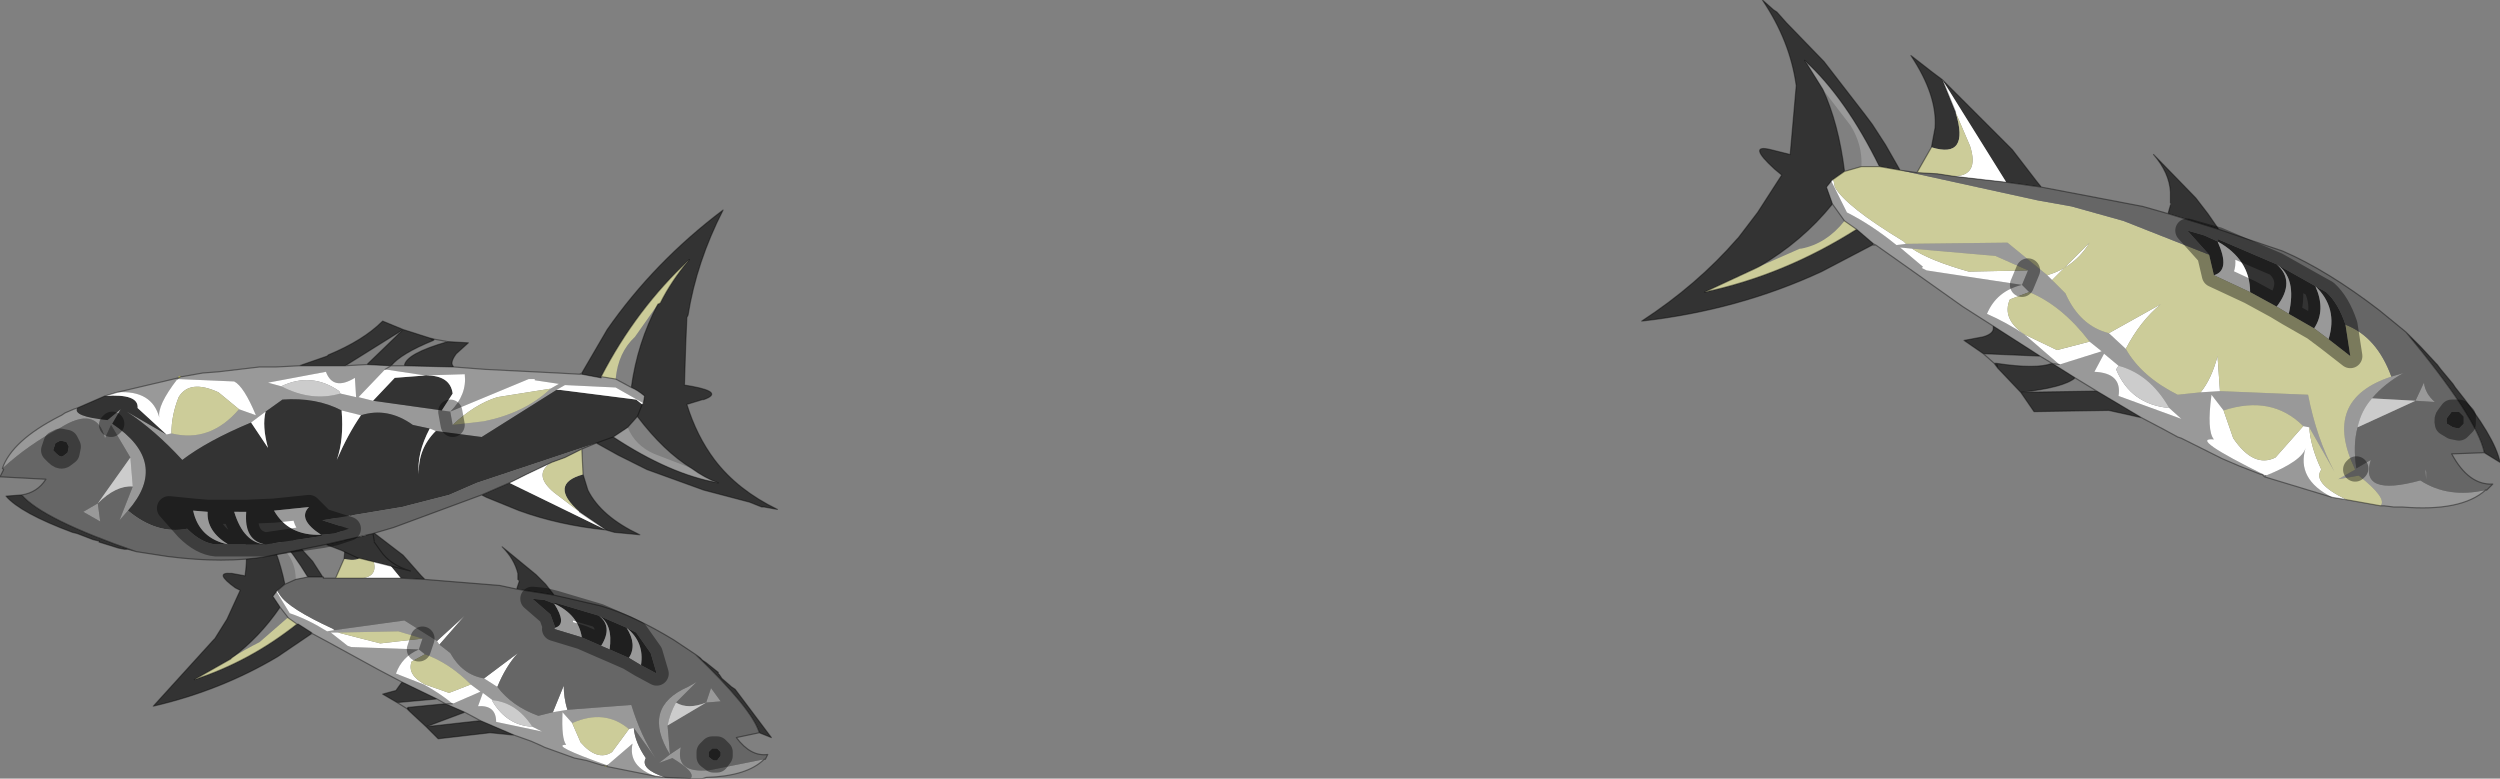 <?xml version="1.0" encoding="UTF-8" standalone="no"?>
<svg xmlns:xlink="http://www.w3.org/1999/xlink" height="32.25px" width="103.55px" xmlns="http://www.w3.org/2000/svg">
  <rect width="100%" height="100%" fill="#808080" stroke="none"/>
  <g transform="matrix(1.0, 0.0, 0.0, 1.0, -90.85, -341.15)">
    <path d="M122.5 372.6 Q121.8 373.3 120.1 373.35 L119.95 373.4 119.85 373.4 119.55 373.4 119.45 373.4 Q119.7 373.15 118.7 372.55 L118.15 372.75 118.6 372.4 Q117.4 370.45 119.35 369.6 L119.7 369.4 118.85 370.25 Q118.6 370.7 118.5 371.2 L118.6 372.4 119.05 372.1 Q118.8 373.2 120.25 373.05 L122.5 372.6 M118.0 373.3 L116.0 372.9 116.0 372.85 116.0 372.9 115.85 372.85 115.8 372.85 115.15 372.65 114.65 372.55 113.4 372.1 113.3 372.05 112.85 371.85 112.15 371.6 110.75 371.0 110.1 370.65 109.3 370.3 108.95 370.1 107.5 369.4 106.55 368.9 104.45 367.75 103.8 367.4 103.75 367.35 103.2 367.0 103.15 367.0 102.8 366.75 102.45 366.3 102.15 365.85 102.3 365.65 102.85 366.55 Q103.6 366.8 104.4 367.3 L104.7 367.25 107.6 366.85 108.95 367.7 109.05 367.85 109.5 368.2 Q110.0 369.1 110.9 369.25 L111.45 369.6 Q112.05 370.4 113.15 370.8 L113.75 370.65 114.35 370.55 117.0 370.35 Q117.4 371.65 118.0 372.55 L117.1 371.3 116.9 371.35 Q115.9 370.5 114.55 371.1 L114.15 370.65 Q114.1 371.75 114.3 372.0 113.6 372.0 116.0 372.85 L117.05 371.95 Q116.85 372.9 118.0 373.3 M120.1 370.25 L120.3 369.65 120.7 370.2 120.1 370.25 M111.25 370.15 L110.85 369.85 110.65 370.4 Q111.4 370.35 111.4 371.05 L113.3 371.45 112.9 371.25 Q112.25 370.25 111.25 370.15 M108.45 368.25 L108.2 368.05 Q107.5 368.35 107.25 369.05 L108.4 369.5 Q109.05 369.85 109.6 370.3 L110.75 369.8 110.35 369.5 Q109.45 368.6 108.45 368.25 M109.6 370.3 L109.3 370.3 109.6 370.3 M104.85 367.35 L104.55 367.35 105.25 367.9 105.4 367.95 108.2 368.05 108.35 367.6 107.35 367.3 104.85 367.35 M103.6 365.05 L103.1 365.15 Q103.1 364.45 102.65 363.95 L101.75 362.95 101.1 362.2 Q102.45 363.15 103.6 365.05" fill="#999999" fill-rule="evenodd" stroke="none"/>
    <path d="M112.15 371.6 L111.15 371.5 109.0 371.75 108.5 371.25 107.8 370.6 107.7 370.5 107.75 370.45 107.8 370.6 107.75 370.45 109.3 370.3 110.1 370.65 108.5 371.25 110.75 371.0 112.15 371.6 M107.3 370.25 L106.7 369.9 107.25 369.75 107.5 369.4 108.95 370.1 107.3 370.25 M103.75 367.4 L102.35 368.35 Q100.0 369.75 97.2 370.4 L99.7 367.65 99.75 367.6 100.25 366.8 100.8 365.6 100.6 365.5 Q99.7 364.85 100.4 364.9 L100.45 364.9 101.0 365.0 Q101.15 363.95 100.95 362.95 100.65 361.65 99.7 360.6 L100.05 360.8 100.1 360.9 100.45 361.15 101.7 362.15 103.05 363.6 103.3 363.85 103.8 364.4 104.25 365.1 104.25 365.05 103.6 365.05 Q102.45 363.15 101.1 362.2 L101.75 362.95 Q102.35 363.9 102.65 365.35 L102.35 365.6 102.3 365.65 102.15 365.85 102.45 366.3 Q101.6 367.55 100.45 368.4 L100.4 368.45 98.9 369.3 Q101.2 368.55 103.15 367.0 L103.2 367.0 103.75 367.35 103.75 367.4 M105.1 364.3 L105.15 363.8 Q105.1 362.8 104.2 361.7 L104.95 362.15 105.2 362.35 107.55 364.15 108.3 365.0 108.45 365.15 107.45 365.1 105.2 362.35 105.7 363.25 Q106.3 364.55 105.1 364.3 M112.25 365.55 L112.35 365.25 112.3 365.15 112.3 364.9 Q112.15 364.3 111.65 363.8 L113.05 364.95 113.45 365.35 113.8 365.8 112.25 365.55 M119.65 368.25 L119.85 368.4 119.95 368.5 120.1 368.6 120.6 369.0 120.6 369.05 120.65 369.1 120.75 369.25 121.15 369.6 121.3 369.7 122.8 371.7 122.3 371.5 Q122.0 370.5 119.65 368.25 M120.4 372.65 L120.2 372.5 120.2 372.3 120.35 372.15 120.55 372.15 120.7 372.3 120.7 372.45 120.55 372.65 120.4 372.65 M113.8 366.1 L115.65 366.65 116.8 367.15 117.2 367.35 117.8 368.2 118.05 369.05 117.4 368.7 Q117.55 367.75 116.8 367.15 117.25 367.85 116.9 368.4 L116.1 368.05 Q116.25 367.0 115.65 366.65 116.25 367.1 115.75 367.9 L114.95 367.55 Q114.8 366.6 113.8 366.15 L113.8 366.1 M113.85 367.15 L113.65 366.6 112.9 365.95 113.4 366.0 113.8 366.15 Q114.35 367.0 113.85 367.15" fill="#333333" fill-rule="evenodd" stroke="none"/>
    <path d="M118.4 373.35 L118.0 373.3 Q116.85 372.9 117.05 371.95 L116.0 372.85 Q113.6 372.0 114.3 372.0 114.1 371.75 114.15 370.65 L114.55 371.1 114.9 371.9 Q115.6 372.7 116.2 372.3 L116.9 371.35 117.1 371.3 Q117.15 371.9 117.6 372.55 117.35 373.0 118.4 373.35 M114.35 370.55 L113.75 370.65 114.2 369.55 Q114.2 370.05 114.35 370.55 M111.45 369.6 L110.9 369.25 112.3 368.2 Q111.8 368.75 111.45 369.6 M109.05 367.85 L108.95 367.7 110.1 366.65 109.05 367.85 M104.7 367.25 L104.4 367.3 Q103.6 366.8 102.85 366.55 L102.3 365.65 102.35 365.6 102.35 365.65 102.45 365.8 Q102.8 366.35 104.65 367.2 L104.7 367.25 M112.9 371.25 L113.3 371.45 111.4 371.05 Q111.4 370.35 110.65 370.4 L110.85 369.85 111.25 370.15 111.25 370.2 Q111.85 371.2 112.9 371.25 M117.4 368.7 L116.9 368.4 Q117.25 367.85 116.8 367.15 117.55 367.75 117.4 368.7 M116.1 368.05 L115.75 367.9 Q116.25 367.1 115.65 366.65 116.25 367.0 116.1 368.05 M114.95 367.55 L113.8 367.2 113.85 367.15 Q114.35 367.0 113.8 366.15 114.8 366.6 114.95 367.55 M110.35 369.5 L110.75 369.8 109.6 370.3 Q109.05 369.85 108.4 369.5 L107.25 369.05 Q107.5 368.35 108.2 368.05 L108.45 368.25 107.9 368.55 Q107.7 369.1 108.45 369.5 L109.45 369.85 110.35 369.5 M108.2 368.05 L105.4 367.95 105.25 367.9 104.55 367.35 104.85 367.35 106.6 367.8 108.35 367.6 108.2 368.05 M107.45 365.1 L106.75 365.1 105.85 365.1 Q106.6 365.0 106.25 364.2 L105.7 363.25 105.2 362.35 107.45 365.1" fill="#ffffff" fill-rule="evenodd" stroke="none"/>
    <path d="M104.75 365.1 L105.1 364.3 Q106.3 364.55 105.7 363.25 L106.25 364.2 Q106.6 365.0 105.85 365.1 L105.4 365.1 104.75 365.1 M114.55 371.1 Q115.9 370.5 116.9 371.35 L116.2 372.3 Q115.6 372.7 114.9 371.9 L114.55 371.1 M102.8 366.75 L103.15 367.0 Q101.2 368.55 98.9 369.3 L100.4 368.45 100.45 368.4 Q101.0 368.05 101.6 367.75 L102.75 366.75 102.8 366.75 M110.35 369.5 L109.45 369.85 108.45 369.5 Q107.7 369.1 107.9 368.55 L108.45 368.25 Q109.45 368.6 110.35 369.5 M108.35 367.6 L106.6 367.8 104.85 367.35 107.35 367.3 108.35 367.6" fill="#cccc99" fill-rule="evenodd" stroke="none"/>
    <path d="M122.3 371.5 L121.35 371.7 Q121.95 372.5 122.65 372.4 L122.55 372.6 122.5 372.6 120.25 373.05 Q118.8 373.2 119.05 372.1 L118.6 372.4 118.5 371.2 120.1 370.25 Q119.35 370.55 118.85 370.25 L119.7 369.4 119.35 369.6 Q117.4 370.45 118.6 372.4 L118.15 372.75 118.7 372.55 Q119.7 373.15 119.45 373.4 L118.4 373.35 Q117.35 373.0 117.6 372.55 117.15 371.9 117.1 371.3 L118.0 372.55 Q117.4 371.65 117.0 370.35 L114.35 370.55 Q114.2 370.05 114.2 369.55 L113.75 370.65 113.15 370.8 Q112.05 370.4 111.45 369.6 111.8 368.75 112.3 368.2 L110.9 369.25 Q110.0 369.1 109.5 368.2 L109.05 367.85 110.1 366.65 108.95 367.7 107.6 366.85 104.7 367.25 104.65 367.2 Q102.8 366.35 102.45 365.8 L102.35 365.65 102.35 365.6 102.65 365.35 103.1 365.15 103.6 365.05 104.25 365.05 104.25 365.1 104.75 365.1 105.4 365.1 105.85 365.1 106.75 365.1 107.45 365.1 108.45 365.15 111.55 365.4 112.25 365.55 113.8 365.8 115.75 366.25 Q117.1 366.65 118.75 367.65 L119.65 368.25 Q122.0 370.5 122.3 371.5 M120.1 370.25 L120.7 370.2 120.3 369.65 120.1 370.25 M120.4 372.65 L120.55 372.65 120.7 372.45 120.7 372.3 120.55 372.15 120.35 372.15 120.2 372.3 120.2 372.5 120.4 372.65 M117.4 368.7 L118.05 369.05 117.8 368.2 117.2 367.35 116.8 367.15 115.65 366.65 113.8 366.1 113.4 366.0 113.8 366.1 113.8 366.15 113.4 366.0 112.9 365.95 113.65 366.6 113.85 367.15 113.8 367.2 114.95 367.55 115.75 367.9 116.1 368.05 116.9 368.4 117.4 368.7" fill="#666666" fill-rule="evenodd" stroke="none"/>
    <path d="M116.0 372.9 L115.95 372.9 115.85 372.85 116.0 372.9" fill="#ffff33" fill-rule="evenodd" stroke="none"/>
    <path d="M118.85 370.25 Q119.35 370.55 120.1 370.25 L118.5 371.2 Q118.6 370.7 118.85 370.25 M112.9 371.25 Q111.85 371.2 111.25 370.2 L111.25 370.15 Q112.25 370.25 112.9 371.25" fill="#cccccc" fill-rule="evenodd" stroke="none"/>
    <path d="M122.3 371.5 L121.35 371.7 Q121.95 372.5 122.65 372.4 L122.55 372.6 122.5 372.6 Q121.8 373.3 120.1 373.35 L119.95 373.4 119.85 373.4 119.55 373.4 119.45 373.4 118.4 373.35 118.0 373.3 116.0 372.9 116.0 372.85 M115.85 372.85 L115.8 372.85 115.15 372.65 114.65 372.55 113.4 372.1 113.3 372.05 112.85 371.85 112.15 371.6 111.15 371.5 109.0 371.75 108.5 371.25 107.8 370.6 107.7 370.5 107.3 370.25 106.7 369.9 107.25 369.75 107.5 369.4 106.55 368.9 104.45 367.75 103.8 367.4 103.75 367.4 102.35 368.35 Q100.0 369.75 97.2 370.4 L99.7 367.65 99.75 367.6 100.25 366.8 100.8 365.6 100.6 365.5 Q99.7 364.85 100.4 364.9 L100.45 364.9 101.0 365.0 Q101.15 363.95 100.95 362.95 100.65 361.65 99.7 360.6 L100.05 360.8 100.1 360.9 100.45 361.15 101.7 362.15 103.05 363.6 103.3 363.85 103.8 364.4 104.25 365.1 104.75 365.1 105.1 364.3 105.15 363.8 Q105.1 362.8 104.2 361.7 L104.95 362.15 105.2 362.35 107.55 364.15 108.3 365.0 108.45 365.15 111.55 365.4 112.25 365.55 112.35 365.25 M112.3 365.15 L112.3 364.9 Q112.15 364.3 111.65 363.8 L113.05 364.95 113.45 365.35 113.8 365.8 115.75 366.25 Q117.1 366.65 118.75 367.65 L119.65 368.25 119.85 368.4 119.95 368.5 120.1 368.6 120.6 369.0 120.6 369.05 120.65 369.1 120.75 369.25 121.15 369.6 121.3 369.7 122.8 371.7 122.3 371.5 Q122.0 370.5 119.65 368.25 M102.3 365.65 L102.15 365.85 102.45 366.3 102.8 366.75 103.15 367.0 103.2 367.0 103.75 367.35 103.8 367.4 M115.85 372.85 L116.0 372.9 M113.8 365.8 L112.25 365.55 M110.1 370.65 L110.75 371.0 112.15 371.6 M108.95 370.1 L109.3 370.3 109.6 370.3 M107.8 370.6 L107.75 370.45 107.7 370.5 M109.3 370.3 L107.75 370.45 M108.95 370.1 L107.3 370.25 M107.5 369.4 L108.95 370.1 M108.5 371.25 L110.1 370.65 109.3 370.3 M110.75 371.0 L108.5 371.25 M103.75 367.35 L103.75 367.4 M100.45 368.4 L100.4 368.45 98.9 369.3 Q101.2 368.55 103.15 367.0 M100.45 368.4 Q101.6 367.55 102.45 366.3 M108.45 365.15 L107.45 365.1 106.75 365.1 105.85 365.1 105.4 365.1 104.75 365.1 M103.6 365.05 L104.25 365.05 104.25 365.1 M102.35 365.6 L102.3 365.65 M103.1 365.15 L103.6 365.05 Q102.45 363.15 101.1 362.2 L101.75 362.95 Q102.35 363.9 102.65 365.35 L102.35 365.6 M103.1 365.15 L102.65 365.35 M105.2 362.35 L105.7 363.25" fill="none" stroke="#000000" stroke-linecap="round" stroke-linejoin="round" stroke-opacity="0.4" stroke-width="0.05"/>
    <path d="M120.4 372.65 L120.2 372.5 120.2 372.3 120.35 372.15 120.55 372.15 120.7 372.3 120.7 372.45 120.55 372.65 120.4 372.65 M113.8 366.1 L115.65 366.65 116.8 367.15 117.2 367.35 117.8 368.2 118.05 369.05 117.4 368.7 116.9 368.4 116.1 368.05 115.75 367.9 114.95 367.55 113.8 367.2 113.85 367.15 113.65 366.6 112.9 365.95 113.4 366.0 113.8 366.1 113.8 366.15 113.4 366.0 M116.1 368.05 Q116.25 367.0 115.65 366.65 116.25 367.1 115.75 367.9 M117.4 368.7 Q117.55 367.75 116.8 367.15 117.25 367.85 116.9 368.4 M113.85 367.15 Q114.35 367.0 113.8 366.15 M108.2 368.05 L108.35 367.6" fill="none" stroke="#000000" stroke-linecap="round" stroke-linejoin="round" stroke-opacity="0.4" stroke-width="1.0"/>
    <path d="M96.15 362.3 L95.8 362.7 96.35 361.3 96.25 360.1 95.45 358.75 95.2 359.3 Q94.85 357.9 93.3 358.9 92.05 359.55 90.95 360.55 91.35 359.4 93.3 358.4 L93.4 358.35 93.55 358.25 93.9 358.1 94.05 358.05 Q93.85 358.4 95.3 358.55 L95.85 358.1 95.5 358.7 95.45 358.75 95.5 358.7 Q97.9 360.3 96.15 362.3 M94.9 362.0 L95.0 362.75 94.3 362.35 94.9 362.0 M95.7 357.4 L98.25 356.8 98.35 356.75 98.4 356.75 99.25 356.6 99.9 356.55 101.6 356.35 101.7 356.35 102.3 356.35 103.25 356.3 105.15 356.3 106.05 356.25 107.05 356.3 106.8 356.45 105.7 357.6 106.3 357.75 109.15 358.15 109.5 358.2 Q110.2 357.5 110.1 356.65 L108.45 356.7 106.8 356.45 107.05 356.3 107.6 356.3 109.65 356.35 110.95 356.45 113.95 356.6 114.85 356.65 114.95 356.65 115.75 356.8 115.75 356.75 116.35 356.85 117.0 357.2 Q117.25 357.3 117.55 357.55 L117.5 357.85 116.35 357.2 114.25 357.1 113.9 357.3 110.8 359.25 108.9 359.0 108.65 358.9 107.95 358.75 Q106.9 358.0 105.8 358.35 L105.0 358.15 Q103.95 357.6 102.55 357.7 L101.85 358.2 101.25 358.65 Q99.45 359.4 98.4 360.2 97.25 358.95 96.1 358.2 L97.75 359.15 97.95 359.1 Q99.55 359.5 100.75 358.1 L101.45 358.35 Q100.95 357.15 100.55 356.95 L98.2 356.85 Q97.35 357.95 97.45 358.45 97.15 357.3 95.7 357.4 M116.25 359.25 L116.85 358.85 Q117.15 359.6 117.95 359.95 L119.5 360.55 Q120.05 360.95 120.6 361.15 118.6 360.8 116.25 359.25 M98.25 356.8 L98.2 356.85 98.25 356.8 M104.95 357.45 L105.6 357.6 105.55 356.8 Q104.65 357.35 104.35 356.55 L101.95 357.0 102.5 357.15 Q103.75 357.8 104.95 357.45 M109.5 358.2 L109.6 358.75 110.9 358.6 Q112.6 358.25 113.65 357.25 L114.0 357.05 113.0 356.9 113.0 356.85 112.75 356.85 109.5 358.2" fill="#999999" fill-rule="evenodd" stroke="none"/>
    <path d="M91.75 361.65 Q92.6 362.65 96.5 364.0 L96.15 363.9 96.0 363.9 95.75 363.85 94.95 363.6 94.95 363.55 94.9 363.55 94.7 363.5 94.05 363.25 93.85 363.2 Q91.7 362.4 91.1 361.7 L91.75 361.65 M104.35 363.7 L106.3 363.25 106.35 363.55 106.35 363.6 106.6 363.95 Q107.0 364.55 107.85 364.8 L105.65 364.25 105.0 363.95 104.35 363.7 M110.8 361.65 L111.95 361.15 115.95 363.1 Q114.0 362.9 112.35 362.3 L111.0 361.75 110.8 361.65 M115.55 359.5 L110.6 361.15 109.45 361.65 107.5 362.15 104.2 362.7 105.3 363.05 104.7 363.25 104.15 363.3 104.2 363.35 101.85 363.7 100.3 363.7 99.8 363.7 Q99.2 363.65 98.6 363.05 97.35 363.3 96.15 362.3 97.9 360.3 95.5 358.7 L95.85 358.1 95.3 358.55 Q93.85 358.4 94.05 358.05 L95.2 357.55 Q96.6 357.45 96.55 358.05 L97.75 359.15 96.1 358.2 Q97.25 358.95 98.4 360.2 99.45 359.4 101.25 358.65 L101.95 359.7 Q101.7 358.8 101.85 358.2 L102.55 357.7 Q103.95 357.6 105.0 358.15 105.1 359.35 104.8 360.2 105.25 359.15 105.8 358.35 106.9 358.0 107.95 358.75 L108.65 358.9 Q108.1 359.95 108.2 360.8 108.15 359.75 108.9 359.0 L110.8 359.25 113.9 357.3 114.05 357.3 117.2 357.7 117.45 357.9 117.25 358.4 117.45 357.9 117.5 357.85 117.55 357.55 Q117.25 357.3 117.0 357.2 117.25 355.35 118.1 353.75 L118.2 353.7 Q118.65 352.8 119.4 351.9 117.2 353.95 115.75 356.75 L115.75 356.8 114.95 356.65 114.95 356.6 116.0 354.8 Q117.95 352.0 120.8 349.85 119.7 352.0 119.35 354.2 L119.3 354.3 119.25 355.5 119.2 357.1 119.5 357.15 Q120.85 357.4 120.0 357.7 L119.95 357.7 119.3 357.9 Q119.7 359.2 120.45 360.2 121.4 361.45 123.05 362.25 L122.5 362.15 122.4 362.15 121.9 361.95 120.0 361.45 117.65 360.6 117.25 360.4 116.45 360.0 115.55 359.5 116.25 359.25 115.55 359.5 M103.25 356.3 L104.4 355.9 104.45 355.85 Q105.9 355.25 106.7 354.45 L107.55 354.8 108.65 355.15 108.85 355.2 108.8 355.25 Q107.45 355.8 107.05 356.3 L106.05 356.25 107.55 354.8 105.15 356.3 103.25 356.3 M109.4 355.3 L110.25 355.35 109.75 355.8 Q109.45 356.2 109.65 356.35 L107.6 356.3 Q107.65 355.8 109.4 355.3 M116.85 358.85 L116.25 359.25 Q118.6 360.8 120.6 361.15 120.05 360.95 119.5 360.55 118.35 359.85 117.25 358.4 L116.85 358.85 M93.15 359.5 L93.35 359.4 93.6 359.45 93.7 359.65 93.65 359.9 93.45 360.05 Q93.35 360.1 93.2 359.95 L93.05 359.8 93.15 359.5 M98.85 362.3 L97.85 362.2 98.6 363.05 97.85 362.2 98.85 362.3 Q99.1 363.45 100.3 363.7 99.4 363.15 99.45 362.35 L98.85 362.3 M100.55 362.35 L99.45 362.35 100.55 362.35 Q100.95 363.65 101.85 363.7 100.95 363.55 101.05 362.35 L100.55 362.35 M102.2 362.3 L101.05 362.35 102.2 362.3 Q102.8 363.35 104.15 363.3 103.15 362.65 103.65 362.15 L102.2 362.3 M104.2 362.7 L103.65 362.15 104.2 362.7 M106.3 357.75 L107.2 356.8 108.5 356.7 Q109.5 356.7 109.6 357.45 L109.15 358.15 106.3 357.75 M115.0 360.8 L115.2 361.45 Q115.75 362.55 117.35 363.3 L116.3 363.2 115.95 363.1 114.85 362.35 Q113.55 361.2 115.0 360.8 M108.65 355.15 L108.8 355.25 108.65 355.15" fill="#333333" fill-rule="evenodd" stroke="none"/>
    <path d="M111.95 361.15 L112.65 360.8 113.7 360.3 Q112.9 360.8 113.8 361.55 L114.85 362.35 115.95 363.1 111.95 361.15 M95.2 357.55 L95.7 357.4 Q97.15 357.3 97.45 358.45 97.35 357.95 98.2 356.85 L100.55 356.95 Q100.95 357.15 101.45 358.35 L100.75 358.1 99.9 357.4 Q98.7 356.85 98.25 357.6 97.95 358.35 97.95 359.1 L97.75 359.15 96.55 358.05 Q96.6 357.45 95.2 357.55 M117.45 357.9 L117.2 357.7 114.05 357.3 113.9 357.3 114.25 357.1 116.35 357.2 117.5 357.85 117.45 357.9 M108.9 359.0 Q108.15 359.75 108.2 360.8 108.1 359.95 108.65 358.9 L108.9 359.0 M105.8 358.35 Q105.25 359.15 104.8 360.2 105.1 359.35 105.0 358.15 L105.8 358.35 M101.85 358.2 Q101.7 358.8 101.95 359.7 L101.25 358.65 101.85 358.2 M102.5 357.15 L101.95 357.0 104.35 356.55 Q104.65 357.35 105.55 356.8 L105.6 357.6 104.95 357.45 104.9 357.35 Q103.75 356.55 102.5 357.15 M98.85 362.3 L99.45 362.35 Q99.4 363.15 100.3 363.7 99.1 363.45 98.85 362.3 M100.55 362.35 L101.05 362.35 Q100.95 363.55 101.85 363.7 100.95 363.65 100.55 362.35 M102.2 362.3 L103.65 362.15 Q103.15 362.65 104.15 363.3 102.8 363.35 102.2 362.3 M106.3 357.75 L105.7 357.6 106.8 356.45 108.45 356.7 110.1 356.65 Q110.2 357.5 109.5 358.2 L109.15 358.15 109.6 357.45 Q109.5 356.7 108.5 356.7 L107.2 356.8 106.3 357.75 M109.6 358.75 L109.5 358.2 112.75 356.85 113.0 356.85 113.0 356.9 114.0 357.05 113.65 357.25 111.45 357.6 Q110.5 357.9 109.6 358.75" fill="#ffffff" fill-rule="evenodd" stroke="none"/>
    <path d="M113.7 360.3 L114.25 360.1 114.95 359.75 115.0 360.8 Q113.55 361.2 114.85 362.35 L113.8 361.55 Q112.9 360.8 113.7 360.3 M97.95 359.1 Q97.95 358.35 98.25 357.6 98.7 356.85 99.9 357.4 L100.75 358.1 Q99.55 359.5 97.95 359.1 M109.6 358.75 Q110.5 357.9 111.45 357.6 L113.65 357.25 Q112.6 358.25 110.9 358.6 L109.6 358.75 M116.35 356.85 L115.75 356.75 Q117.2 353.95 119.4 351.9 118.65 352.8 118.2 353.7 L118.1 353.75 117.15 355.1 Q116.45 355.75 116.35 356.85" fill="#cccc99" fill-rule="evenodd" stroke="none"/>
    <path d="M91.75 361.65 Q92.4 361.55 92.75 361.0 L90.85 360.9 91.0 360.6 90.95 360.55 Q92.05 359.55 93.3 358.9 94.85 357.9 95.2 359.3 L95.45 358.75 96.25 360.1 94.9 362.0 Q95.65 361.25 96.35 361.3 L95.8 362.7 96.15 362.3 Q97.35 363.3 98.6 363.05 99.2 363.65 99.8 363.7 L100.3 363.7 101.85 363.7 104.2 363.35 104.7 363.25 104.2 363.35 104.15 363.3 104.7 363.25 105.3 363.05 104.2 362.7 107.5 362.15 109.45 361.65 110.6 361.15 115.55 359.5 114.95 359.75 114.25 360.1 113.7 360.3 112.65 360.8 111.95 361.15 110.8 361.65 107.15 363.0 106.3 363.25 104.35 363.7 101.9 364.2 Q100.15 364.5 97.8 364.2 L96.5 364.0 Q92.6 362.65 91.75 361.65 M94.9 362.0 L94.3 362.35 95.0 362.75 94.9 362.0 M93.15 359.5 L93.05 359.8 93.2 359.95 Q93.35 360.1 93.45 360.05 L93.65 359.9 93.7 359.65 93.6 359.45 93.35 359.4 93.15 359.5" fill="#666666" fill-rule="evenodd" stroke="none"/>
    <path d="M98.25 356.8 L98.25 356.75 98.35 356.75 98.25 356.8" fill="#ffff33" fill-rule="evenodd" stroke="none"/>
    <path d="M96.35 361.3 Q95.65 361.25 94.9 362.0 L96.25 360.1 96.35 361.3 M102.5 357.15 Q103.75 356.55 104.9 357.35 L104.95 357.45 Q103.75 357.8 102.5 357.15" fill="#cccccc" fill-rule="evenodd" stroke="none"/>
    <path d="M90.95 360.55 L91.0 360.6 90.85 360.9 92.75 361.0 Q92.4 361.55 91.75 361.65 92.6 362.65 96.5 364.0 L97.8 364.2 Q100.15 364.5 101.9 364.2 L104.35 363.7 106.3 363.25 107.15 363.0 110.8 361.65 111.95 361.15 112.65 360.8 113.7 360.3 114.25 360.1 114.95 359.75 115.55 359.5 116.25 359.25 116.85 358.85 117.25 358.4 117.45 357.9 117.5 357.85 117.55 357.55 Q117.25 357.3 117.0 357.2 L116.35 356.85 115.75 356.75 115.75 356.8 114.95 356.65 114.85 356.65 114.95 356.6 116.0 354.8 Q117.95 352.0 120.8 349.85 119.7 352.0 119.35 354.2 L119.3 354.3 119.25 355.5 119.2 357.1 119.5 357.15 Q120.85 357.4 120.0 357.7 L119.95 357.7 119.3 357.9 Q119.7 359.2 120.45 360.2 121.4 361.45 123.05 362.25 L122.5 362.15 122.4 362.15 121.9 361.95 120.0 361.45 117.65 360.6 117.25 360.4 116.45 360.0 115.55 359.5 M90.95 360.55 Q91.35 359.4 93.3 358.4 L93.4 358.35 93.55 358.25 93.9 358.1 94.05 358.05 95.2 357.55 95.7 357.4 98.25 356.8 98.35 356.75 98.4 356.75 99.25 356.6 99.9 356.55 101.6 356.35 101.7 356.35 102.3 356.35 103.25 356.3 104.4 355.9 104.45 355.85 Q105.9 355.25 106.7 354.45 L107.55 354.8 108.65 355.15 108.85 355.2 109.4 355.3 110.25 355.35 109.75 355.8 Q109.45 356.2 109.65 356.35 L110.95 356.45 113.95 356.6 114.85 356.65 M98.2 356.85 L98.25 356.8 M106.05 356.25 L105.15 356.3 103.25 356.3 M96.5 364.0 L96.15 363.9 96.0 363.9 95.75 363.85 94.95 363.6 94.95 363.55 94.9 363.55 94.7 363.5 94.05 363.25 93.85 363.2 Q91.7 362.4 91.1 361.7 L91.75 361.65 M104.35 363.7 L105.0 363.95 105.65 364.25 107.85 364.8 Q107.0 364.55 106.6 363.95 L106.35 363.6 M106.35 363.55 L106.3 363.25 M107.6 356.3 L109.65 356.35 M115.0 360.8 L115.2 361.45 Q115.75 362.55 117.35 363.3 L116.3 363.2 115.95 363.1 Q114.0 362.9 112.35 362.3 L111.0 361.75 110.8 361.65 M119.5 360.55 Q118.35 359.85 117.25 358.4 M115.0 360.8 L114.95 359.75 M114.95 356.65 L114.95 356.6 M118.1 353.75 L118.2 353.7 Q118.65 352.8 119.4 351.9 117.2 353.95 115.75 356.75 M114.85 362.35 L115.95 363.1 M117.0 357.2 Q117.25 355.35 118.1 353.75 M116.25 359.25 Q118.6 360.8 120.6 361.15 120.05 360.95 119.5 360.55 M107.05 356.3 Q107.45 355.8 108.8 355.25 L108.65 355.15 M108.8 355.25 L108.85 355.2 M105.15 356.3 L107.55 354.8 106.05 356.25 107.05 356.3 106.8 356.45 M107.05 356.3 L107.6 356.3 Q107.65 355.8 109.4 355.3" fill="none" stroke="#000000" stroke-linecap="round" stroke-linejoin="round" stroke-opacity="0.4" stroke-width="0.05"/>
    <path d="M104.2 362.7 L105.3 363.05 104.7 363.25 104.2 363.35 101.85 363.7 100.3 363.7 99.8 363.7 Q99.2 363.65 98.6 363.05 L97.85 362.2 98.85 362.3 99.45 362.35 100.55 362.35 101.05 362.35 102.2 362.3 103.65 362.15 104.2 362.7 M93.15 359.5 L93.35 359.4 93.6 359.45 93.7 359.65 93.65 359.9 93.45 360.05 Q93.35 360.1 93.2 359.95 L93.05 359.8 93.15 359.5 M95.45 358.75 L95.5 358.7 M104.7 363.25 L104.15 363.3 104.2 363.35 M104.15 363.3 Q103.15 362.65 103.65 362.15 M98.85 362.3 Q99.1 363.45 100.3 363.7 99.4 363.15 99.45 362.35 M100.55 362.35 Q100.95 363.65 101.85 363.7 100.95 363.55 101.05 362.35 M109.5 358.2 L109.6 358.75" fill="none" stroke="#000000" stroke-linecap="round" stroke-linejoin="round" stroke-opacity="0.4" stroke-width="1.0"/>
    <path d="M193.8 361.45 Q192.8 362.35 190.35 362.15 L190.2 362.15 190.0 362.15 189.6 362.1 189.45 362.1 Q189.75 361.8 188.55 360.85 L187.7 361.0 188.4 360.6 188.45 360.55 188.4 360.6 Q187.0 357.7 189.9 356.75 L190.4 356.6 Q189.6 357.05 189.1 357.65 188.65 358.15 188.5 358.85 188.3 359.6 188.45 360.55 L189.05 360.2 Q188.55 361.75 191.1 361.05 192.25 361.8 193.8 361.45 M187.45 361.75 L184.65 360.9 184.55 360.8 184.5 360.8 183.6 360.45 182.9 360.15 181.2 359.3 181.05 359.25 180.5 358.95 179.55 358.45 177.7 357.35 176.8 356.8 175.85 356.2 176.15 356.25 177.9 355.7 177.4 355.3 Q176.25 353.8 174.9 353.25 L174.6 352.95 Q173.55 353.2 173.15 354.15 173.95 354.5 174.7 355.0 L176.15 356.25 175.85 356.2 175.35 355.9 173.4 354.65 172.15 353.85 169.4 351.9 168.55 351.3 168.45 351.25 167.75 350.65 167.25 350.3 166.75 349.6 166.5 348.9 166.7 348.65 167.35 349.95 Q168.35 350.45 169.4 351.3 L169.8 351.25 174.0 351.2 175.65 352.55 175.85 352.75 176.4 353.3 Q177.0 354.65 178.2 354.95 L178.9 355.6 Q179.55 356.75 181.05 357.5 L182.0 357.4 182.8 357.35 186.45 357.5 Q186.8 359.3 187.55 360.7 L186.5 358.85 186.25 358.8 Q184.95 357.5 182.95 358.15 L182.45 357.5 Q182.25 359.0 182.55 359.35 181.45 359.25 184.7 360.85 186.2 360.25 186.35 359.7 185.95 361.0 187.45 361.75 M190.9 357.75 L191.25 357.0 Q191.3 357.45 191.7 357.8 L190.9 357.75 M167.95 348.05 Q168.0 347.15 167.5 346.35 L166.35 344.85 165.6 343.65 Q167.3 345.2 168.7 348.05 L167.95 348.05 M170.05 351.45 L169.55 351.4 170.5 352.2 170.45 352.25 170.65 352.35 174.6 352.95 174.85 352.35 173.5 351.75 170.05 351.45 M178.6 356.3 L178.0 355.8 177.6 356.55 Q178.75 356.6 178.6 357.55 L181.2 358.5 180.7 358.05 Q179.9 356.65 178.6 356.3 M184.7 360.85 L184.65 360.9 184.7 360.85" fill="#999999" fill-rule="evenodd" stroke="none"/>
    <path d="M180.75 349.55 L180.75 349.1 Q180.7 348.3 180.05 347.55 L181.8 349.35 182.3 350.0 182.75 350.65 180.65 350.0 180.75 349.65 180.75 349.55 M190.5 354.9 L190.8 355.2 190.9 355.3 191.1 355.5 191.75 356.2 191.8 356.25 191.95 356.45 192.45 357.05 192.55 357.2 Q194.2 359.25 194.4 360.3 L193.75 359.9 Q193.45 358.45 190.5 354.9 M179.55 358.45 L178.2 358.15 178.15 358.15 175.1 358.2 174.55 357.4 173.6 356.4 173.45 356.2 173.55 356.2 Q175.2 356.45 175.85 356.2 L176.8 356.8 Q176.35 357.2 174.55 357.4 L177.7 357.35 179.55 358.45 M173.0 355.8 L172.2 355.25 173.0 355.1 Q173.5 354.95 173.4 354.65 L175.35 355.9 173.0 355.8 M168.4 351.3 L166.3 352.4 Q162.85 354.0 158.85 354.45 161.15 352.95 162.8 351.05 L162.85 351.0 163.65 349.95 164.65 348.4 164.35 348.15 Q163.2 347.1 164.2 347.35 L165.0 347.55 165.25 344.7 Q165.0 342.85 163.85 341.15 L164.3 341.55 164.45 341.65 164.85 342.1 166.4 343.7 168.1 345.9 168.4 346.3 168.95 347.15 169.55 348.2 168.7 348.05 Q167.3 345.2 165.6 343.65 L166.35 344.85 Q167.0 346.25 167.25 348.25 L166.75 348.6 166.7 348.65 166.5 348.9 166.75 349.6 Q165.5 351.15 163.7 352.2 L163.6 352.25 161.45 353.25 Q164.75 352.55 167.75 350.65 L168.45 351.25 168.4 351.3 M170.85 347.25 L171.0 346.45 Q171.1 345.1 170.0 343.45 L170.9 344.15 171.3 344.45 174.2 347.35 175.2 348.65 175.4 348.9 173.95 348.7 171.3 344.45 171.85 345.8 Q172.45 347.75 170.85 347.25 M182.15 350.9 L182.7 351.15 182.7 351.05 185.15 352.1 Q185.95 352.8 185.15 353.85 L184.05 353.25 Q184.05 351.9 182.7 351.15 183.25 352.35 182.55 352.55 L182.35 351.7 181.45 350.7 182.15 350.9 M185.65 354.15 Q186.0 352.65 185.15 352.1 L186.75 353.0 187.2 353.25 Q187.7 353.7 188.0 354.6 L188.2 355.9 187.3 355.2 Q187.7 353.9 186.75 353.0 187.2 354.0 186.7 354.75 L185.65 354.15 M173.6 356.4 L173.55 356.2 173.6 356.4 M192.9 358.7 L192.7 358.9 192.45 358.85 192.2 358.7 Q192.15 358.5 192.25 358.4 L192.4 358.2 192.7 358.2 192.9 358.4 192.9 358.7" fill="#333333" fill-rule="evenodd" stroke="none"/>
    <path d="M188.05 361.85 L187.45 361.75 Q185.95 361.0 186.35 359.7 186.2 360.25 184.7 360.85 181.45 359.25 182.55 359.35 182.25 359.0 182.45 357.5 L182.95 358.15 183.35 359.3 Q184.2 360.55 185.1 360.1 L186.25 358.8 186.5 358.85 Q186.55 359.65 187.0 360.6 186.6 361.15 188.05 361.85 M182.55 352.55 Q183.25 352.35 182.7 351.15 184.05 351.9 184.05 353.25 L182.55 352.55 M185.15 353.85 Q185.95 352.8 185.15 352.1 186.0 352.65 185.65 354.15 L185.15 353.85 M186.7 354.75 Q187.2 354.0 186.75 353.0 187.7 353.9 187.3 355.2 L186.7 354.75 M166.75 348.6 L166.8 348.65 166.85 348.9 Q167.3 349.7 169.7 351.15 L169.8 351.25 169.4 351.3 Q168.35 350.45 167.35 349.95 L166.7 348.65 166.75 348.6 M175.65 352.55 Q176.8 352.2 177.4 351.2 L175.85 352.75 175.65 352.55 M178.2 354.95 L180.35 353.75 Q179.5 354.45 178.9 355.6 L178.2 354.95 M182.0 357.4 Q182.45 356.85 182.7 355.9 L182.8 357.35 182.0 357.4 M171.85 345.8 L171.3 344.45 173.95 348.7 173.05 348.6 171.75 348.45 Q172.85 348.45 172.45 347.2 L171.85 345.8 M174.6 352.95 L170.65 352.35 170.45 352.25 170.5 352.2 169.55 351.4 170.05 351.45 Q170.8 351.95 172.4 352.4 L174.85 352.35 174.6 352.95 174.9 353.25 174.1 353.55 Q173.75 354.35 174.7 355.0 L176.05 355.65 177.4 355.3 177.9 355.7 176.15 356.25 174.7 355.0 Q173.95 354.5 173.15 354.15 173.55 353.2 174.6 352.95 M180.7 358.05 L181.2 358.5 178.6 357.55 Q178.75 356.6 177.6 356.55 L178.0 355.8 178.6 356.3 178.5 356.45 Q179.1 357.9 180.7 358.05" fill="#ffffff" fill-rule="evenodd" stroke="none"/>
    <path d="M189.45 362.1 L188.05 361.85 Q186.6 361.15 187.0 360.6 186.55 359.65 186.5 358.85 L187.55 360.7 Q186.8 359.3 186.45 357.5 L182.8 357.35 182.7 355.9 Q182.45 356.85 182.0 357.4 L181.05 357.5 Q179.55 356.75 178.9 355.6 179.5 354.45 180.35 353.75 L178.2 354.95 Q177.0 354.65 176.4 353.3 L175.85 352.75 177.4 351.2 Q176.8 352.2 175.65 352.55 L174.0 351.2 169.8 351.25 169.7 351.15 Q167.3 349.7 166.85 348.9 L166.8 348.65 166.75 348.6 167.25 348.25 167.95 348.05 168.7 348.05 169.55 348.2 175.25 349.45 176.65 349.7 178.8 350.3 182.35 351.7 182.55 352.55 184.05 353.25 185.15 353.85 185.65 354.15 186.7 354.75 187.3 355.2 188.2 355.9 188.0 354.6 Q189.3 355.1 189.9 356.75 187.0 357.7 188.4 360.6 L187.7 361.0 188.55 360.85 Q189.75 361.8 189.45 362.1 M170.25 348.3 L170.85 347.25 Q172.45 347.75 171.85 345.8 L172.45 347.2 Q172.85 348.45 171.75 348.45 L171.1 348.35 170.25 348.3 M163.7 352.2 L165.4 351.45 165.45 351.45 Q166.5 351.25 167.25 350.3 L167.75 350.65 Q164.75 352.55 161.45 353.25 L163.6 352.25 163.7 352.2 M174.85 352.35 L172.4 352.4 Q170.8 351.95 170.05 351.45 L173.5 351.75 174.85 352.35 M177.4 355.3 L176.05 355.65 174.7 355.0 Q173.75 354.35 174.1 353.55 L174.9 353.25 Q176.25 353.8 177.4 355.3 M186.25 358.8 L185.1 360.1 Q184.2 360.55 183.35 359.3 L182.95 358.15 Q184.95 357.5 186.25 358.8" fill="#cccc99" fill-rule="evenodd" stroke="none"/>
    <path d="M182.75 350.65 L185.4 351.55 Q187.25 352.35 189.4 354.0 L190.5 354.9 Q193.45 358.45 193.75 359.9 L192.4 359.95 Q193.1 361.25 194.1 361.2 L193.85 361.45 193.8 361.45 Q192.25 361.8 191.1 361.05 188.55 361.75 189.05 360.2 L188.45 360.55 Q188.3 359.6 188.5 358.85 L190.9 357.75 189.1 357.65 Q189.6 357.05 190.4 356.6 L189.9 356.75 Q189.3 355.1 188.0 354.6 187.7 353.7 187.2 353.25 L186.75 353.0 185.15 352.1 182.7 351.05 182.7 351.15 182.15 350.9 182.7 351.05 182.15 350.9 181.45 350.7 182.35 351.7 178.8 350.3 176.65 349.7 175.25 349.45 169.55 348.2 170.25 348.3 171.1 348.35 171.75 348.45 173.05 348.6 173.95 348.7 175.4 348.9 179.6 349.7 180.65 350.0 182.75 350.65 M190.9 357.75 L191.7 357.8 Q191.3 357.45 191.25 357.0 L190.9 357.75 M192.9 358.7 L192.9 358.4 192.7 358.2 192.4 358.2 192.25 358.4 Q192.15 358.5 192.2 358.7 L192.45 358.85 192.7 358.9 192.9 358.7 M191.3 360.6 L191.3 360.7 191.35 361.0 191.35 360.7 191.3 360.6" fill="#666666" fill-rule="evenodd" stroke="none"/>
    <path d="M184.65 360.9 L184.55 360.8 184.65 360.9" fill="#ffff33" fill-rule="evenodd" stroke="none"/>
    <path d="M189.1 357.65 L190.9 357.75 188.5 358.85 Q188.65 358.15 189.1 357.65 M180.7 358.05 Q179.1 357.9 178.5 356.45 L178.6 356.3 Q179.9 356.65 180.7 358.05" fill="#cccccc" fill-rule="evenodd" stroke="none"/>
    <path d="M180.75 349.55 L180.75 349.1 Q180.7 348.3 180.05 347.55 L181.8 349.35 182.3 350.0 182.75 350.65 185.4 351.55 Q187.25 352.35 189.4 354.0 L190.5 354.9 190.8 355.2 190.9 355.3 191.1 355.5 191.75 356.2 191.8 356.25 191.95 356.45 192.45 357.05 192.55 357.2 Q194.2 359.25 194.4 360.3 L193.75 359.9 192.4 359.95 Q193.1 361.25 194.1 361.2 L193.85 361.45 193.8 361.45 Q192.8 362.35 190.35 362.15 L190.2 362.15 190.0 362.15 189.6 362.1 189.45 362.1 188.05 361.85 187.45 361.75 184.65 360.9 184.7 360.85 M184.55 360.8 L184.5 360.8 183.6 360.45 182.9 360.15 181.2 359.3 181.05 359.25 180.5 358.95 179.55 358.45 178.2 358.15 178.15 358.15 175.1 358.2 174.55 357.4 173.6 356.4 173.45 356.2 173.0 355.8 172.2 355.25 173.0 355.1 Q173.5 354.95 173.4 354.65 L172.15 353.85 169.4 351.9 168.55 351.3 168.4 351.3 166.3 352.4 Q162.85 354.0 158.85 354.45 161.15 352.95 162.8 351.05 L162.85 351.0 163.65 349.95 164.65 348.4 164.35 348.15 Q163.2 347.1 164.2 347.35 L165.0 347.55 165.25 344.7 Q165.0 342.85 163.85 341.15 L164.3 341.55 164.45 341.65 164.85 342.1 166.4 343.7 168.1 345.9 168.4 346.3 168.95 347.15 169.55 348.2 170.25 348.3 170.85 347.25 171.0 346.45 Q171.1 345.1 170.0 343.45 L170.9 344.15 171.3 344.45 174.2 347.35 175.2 348.65 175.4 348.9 179.6 349.7 180.65 350.0 180.75 349.65 M166.35 344.85 Q167.0 346.25 167.25 348.25 L167.95 348.05 168.7 348.05 Q167.3 345.2 165.6 343.65 L166.35 344.85 M167.25 348.25 L166.75 348.6 166.7 348.65 166.5 348.9 166.75 349.6 Q165.5 351.15 163.7 352.2 L163.6 352.25 161.45 353.25 Q164.75 352.55 167.75 350.65 L167.25 350.3 166.75 349.6 M168.45 351.25 L168.4 351.3 M168.45 351.25 L168.55 351.3 M167.75 350.65 L168.45 351.25 M171.85 345.8 L171.3 344.45 M173.95 348.7 L175.4 348.9 M173.95 348.7 L173.05 348.6 171.75 348.45 171.1 348.35 170.25 348.3 M169.55 348.2 L168.7 348.05 M175.85 356.2 L176.8 356.8 177.7 357.35 179.55 358.45 M175.85 356.2 L176.15 356.25 M175.35 355.9 L175.85 356.2 Q175.2 356.45 173.55 356.2 L173.6 356.4 M173.55 356.2 L173.45 356.2 M175.35 355.9 L173.0 355.8 M173.4 354.65 L175.35 355.9 M174.55 357.4 Q176.35 357.2 176.8 356.8 M177.7 357.35 L174.55 357.4 M184.55 360.8 L184.65 360.9 M193.75 359.9 Q193.45 358.45 190.5 354.9 M182.75 350.65 L180.65 350.0" fill="none" stroke="#000000" stroke-linecap="round" stroke-linejoin="round" stroke-opacity="0.4" stroke-width="0.05"/>
    <path d="M182.15 350.9 L182.7 351.15 182.7 351.05 182.15 350.9 181.45 350.7 182.35 351.7 182.55 352.55 Q183.25 352.35 182.7 351.15 M184.05 353.25 L185.15 353.85 Q185.95 352.8 185.15 352.1 L182.7 351.05 M182.55 352.55 L184.05 353.25 M185.65 354.15 Q186.0 352.65 185.15 352.1 L186.75 353.0 187.2 353.25 Q187.7 353.7 188.0 354.6 L188.2 355.9 187.3 355.2 186.7 354.75 Q187.2 354.0 186.75 353.0 187.7 353.9 187.3 355.2 M185.15 353.85 L185.65 354.15 186.7 354.75 M174.6 352.95 L174.85 352.35 M188.45 360.55 L188.4 360.6" fill="none" stroke="#000000" stroke-linecap="round" stroke-linejoin="round" stroke-opacity="0.4" stroke-width="1.0"/>
    <path d="M192.9 358.7 L192.7 358.9 192.45 358.85 192.2 358.7 Q192.15 358.5 192.25 358.4 L192.4 358.2 192.7 358.2 192.9 358.4 192.9 358.7 Z" fill="none" stroke="#000000" stroke-linecap="round" stroke-linejoin="round" stroke-opacity="0.4" stroke-width="1.0"/>
  </g>
</svg>
